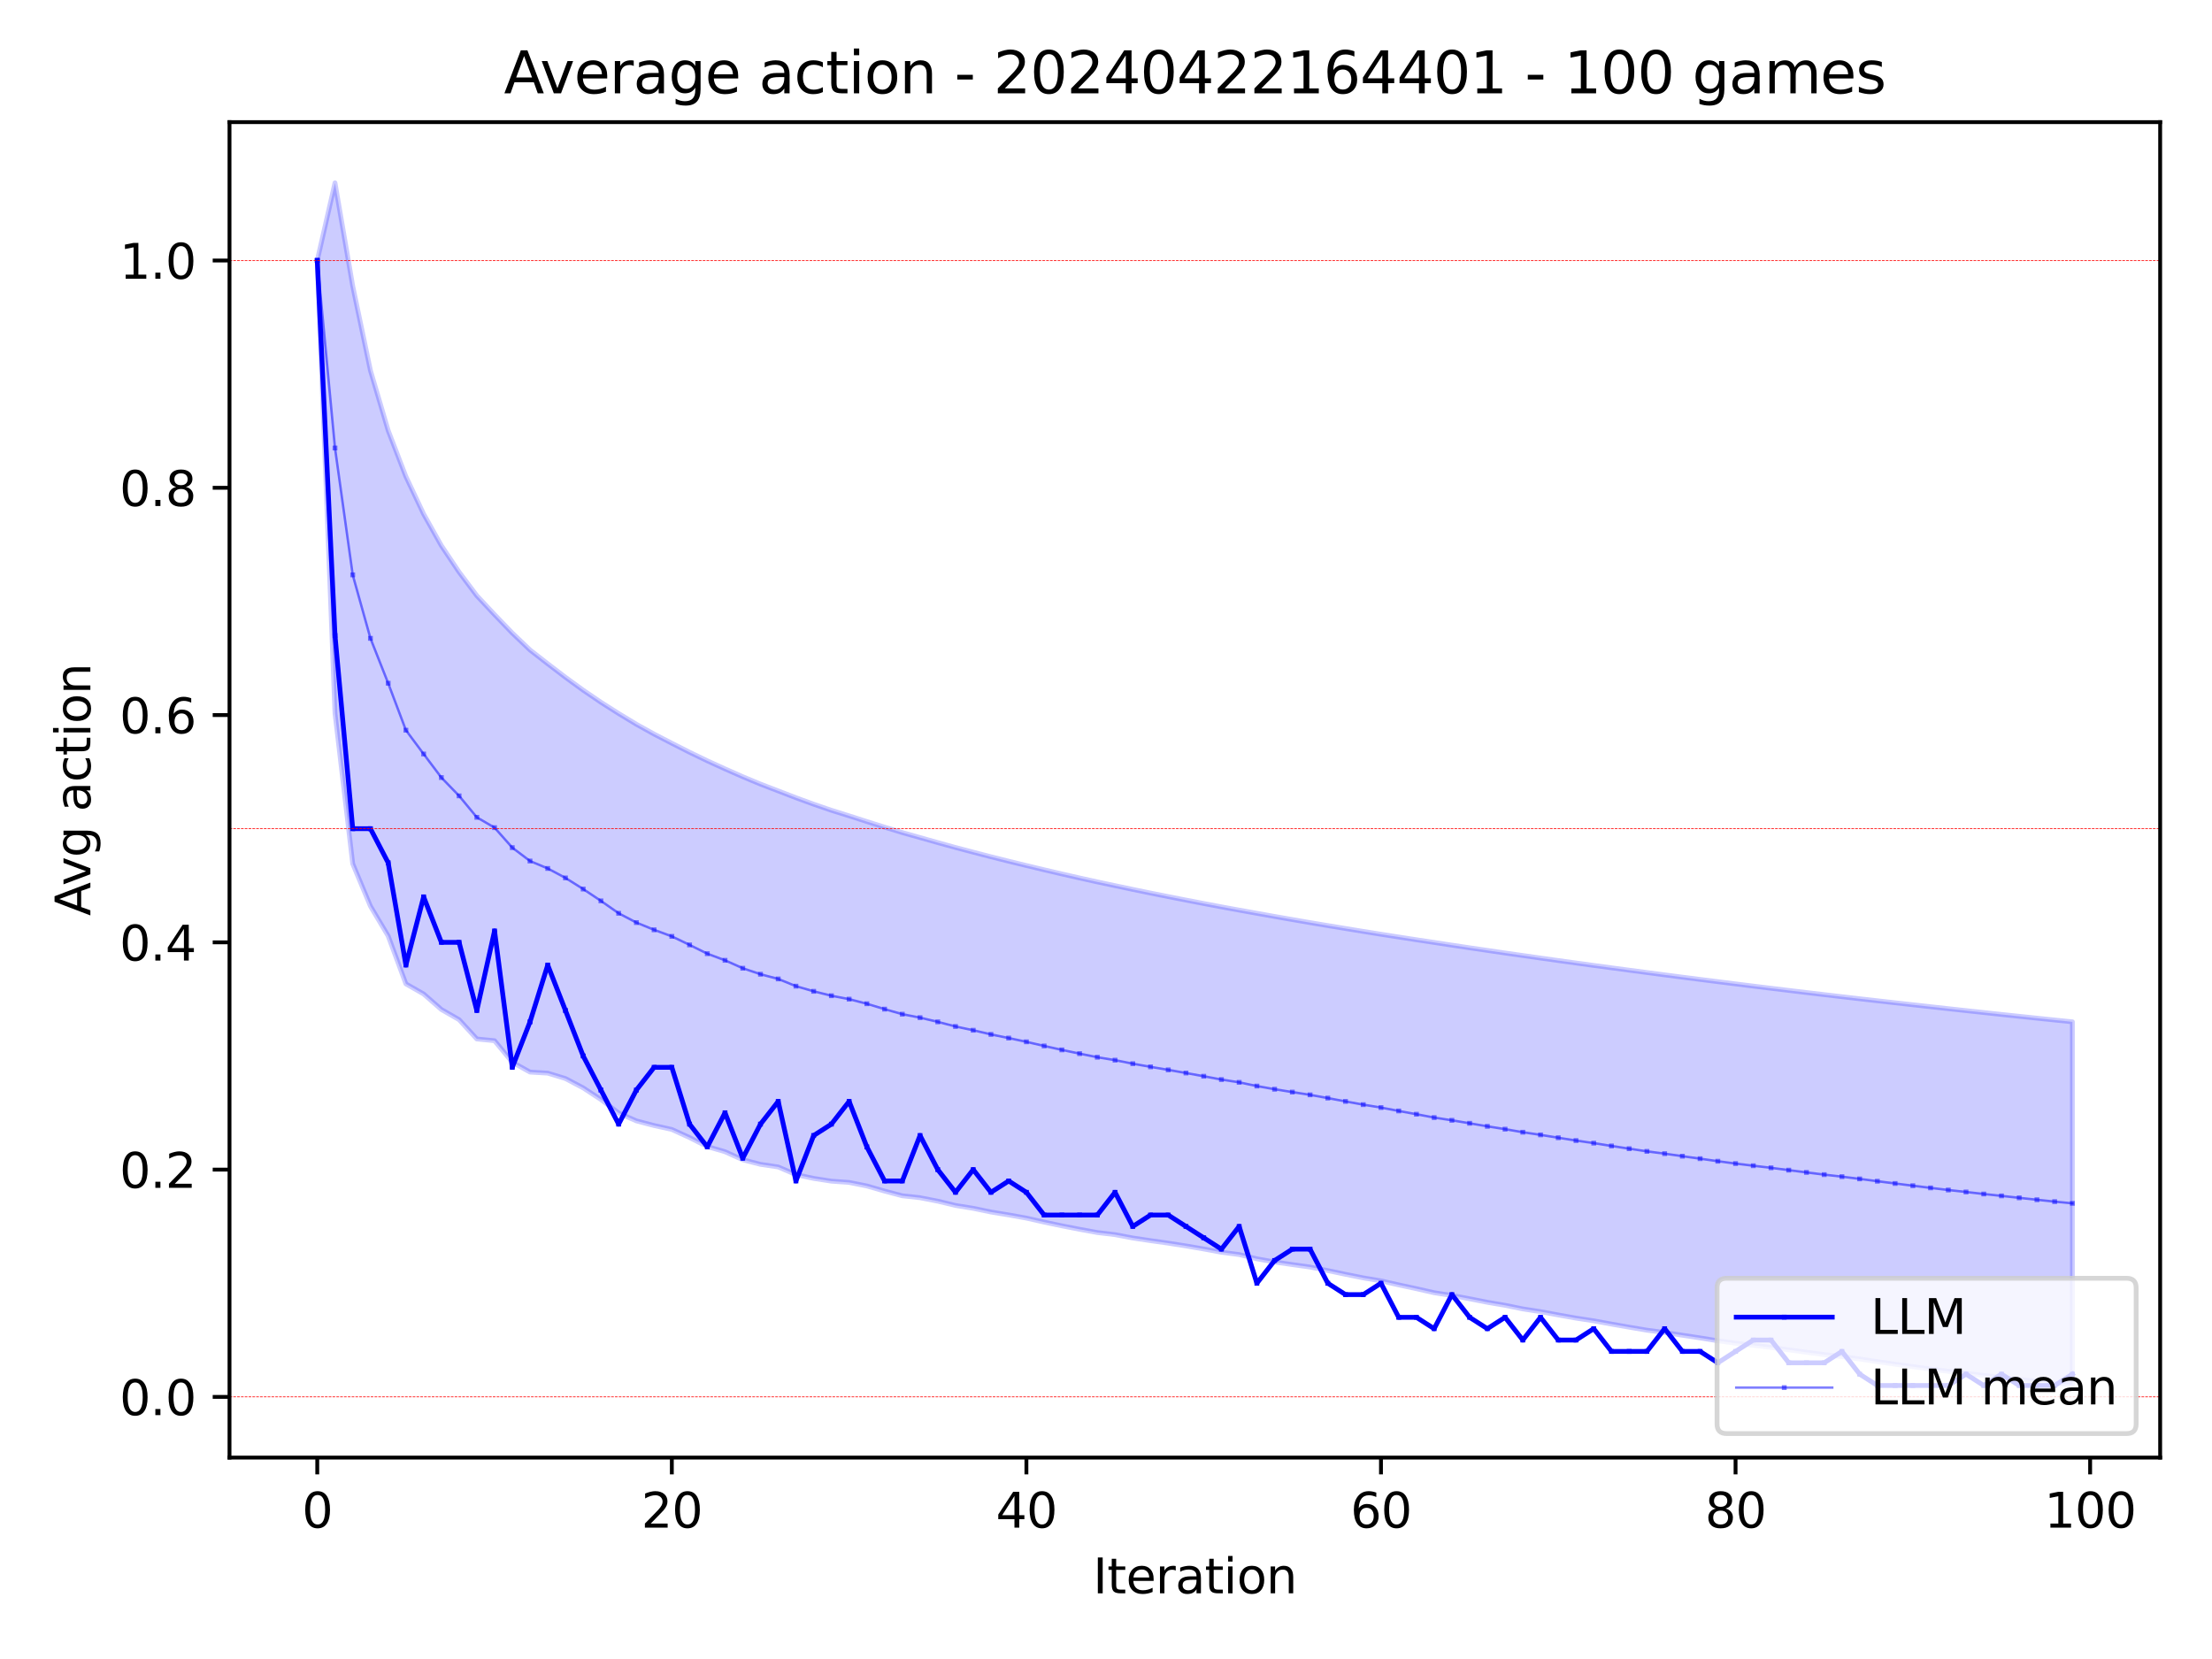 <?xml version="1.0" encoding="utf-8" standalone="no"?>
<!DOCTYPE svg PUBLIC "-//W3C//DTD SVG 1.1//EN"
  "http://www.w3.org/Graphics/SVG/1.1/DTD/svg11.dtd">
<svg xmlns:xlink="http://www.w3.org/1999/xlink" width="460.8pt" height="345.6pt" viewBox="0 0 460.8 345.6" xmlns="http://www.w3.org/2000/svg" version="1.1">
 <defs>
  <style type="text/css">*{stroke-linejoin: round; stroke-linecap: butt}</style>
 </defs>
 <g id="figure_1">
  <g id="patch_1">
   <path d="M 0 345.6 
L 460.8 345.6 
L 460.8 0 
L 0 0 
z
" style="fill: #ffffff"/>
  </g>
  <g id="axes_1">
   <g id="patch_2">
    <path d="M 47.81 303.64 
L 450 303.64 
L 450 25.44 
L 47.81 25.44 
z
" style="fill: #ffffff"/>
   </g>
   <g id="PolyCollection_1">
    <defs>
     <path id="m67077c6217" d="M 66.091 -291.335 
L 66.091 -291.335 
L 69.785 -307.515 
L 73.478 -286.024 
L 77.171 -268.422 
L 80.864 -255.925 
L 84.557 -246.329 
L 88.251 -238.518 
L 91.944 -231.94 
L 95.637 -226.431 
L 99.33 -221.512 
L 103.023 -217.568 
L 106.717 -213.729 
L 110.41 -210.202 
L 114.103 -207.324 
L 117.796 -204.505 
L 121.489 -201.82 
L 125.183 -199.307 
L 128.876 -196.958 
L 132.569 -194.721 
L 136.262 -192.673 
L 139.955 -190.765 
L 143.649 -188.893 
L 147.342 -187.111 
L 151.035 -185.425 
L 154.728 -183.797 
L 158.421 -182.258 
L 162.115 -180.84 
L 165.808 -179.419 
L 169.501 -178.07 
L 173.194 -176.801 
L 176.888 -175.647 
L 180.581 -174.456 
L 184.274 -173.289 
L 187.967 -172.158 
L 191.66 -171.12 
L 195.354 -170.075 
L 199.047 -169.053 
L 202.74 -168.078 
L 206.433 -167.118 
L 210.126 -166.195 
L 213.82 -165.292 
L 217.513 -164.407 
L 221.206 -163.544 
L 224.899 -162.703 
L 228.592 -161.883 
L 232.286 -161.101 
L 235.979 -160.32 
L 239.672 -159.562 
L 243.365 -158.823 
L 247.058 -158.097 
L 250.752 -157.384 
L 254.445 -156.685 
L 258.138 -156.008 
L 261.831 -155.346 
L 265.524 -154.686 
L 269.218 -154.039 
L 272.911 -153.405 
L 276.604 -152.784 
L 280.297 -152.175 
L 283.99 -151.574 
L 287.684 -150.978 
L 291.377 -150.403 
L 295.07 -149.833 
L 298.763 -149.275 
L 302.456 -148.71 
L 306.15 -148.157 
L 309.843 -147.615 
L 313.536 -147.074 
L 317.229 -146.548 
L 320.922 -146.019 
L 324.616 -145.503 
L 328.309 -144.992 
L 332.002 -144.483 
L 335.695 -143.986 
L 339.389 -143.494 
L 343.082 -143.006 
L 346.775 -142.519 
L 350.468 -142.041 
L 354.161 -141.568 
L 357.855 -141.102 
L 361.548 -140.639 
L 365.241 -140.179 
L 368.934 -139.726 
L 372.627 -139.28 
L 376.321 -138.838 
L 380.014 -138.4 
L 383.707 -137.967 
L 387.4 -137.54 
L 391.093 -137.121 
L 394.787 -136.704 
L 398.48 -136.291 
L 402.173 -135.881 
L 405.866 -135.475 
L 409.559 -135.071 
L 413.253 -134.672 
L 416.946 -134.276 
L 420.639 -133.885 
L 424.332 -133.497 
L 428.025 -133.113 
L 431.719 -132.734 
L 431.719 -57.107 
L 431.719 -57.107 
L 428.025 -57.446 
L 424.332 -57.844 
L 420.639 -58.255 
L 416.946 -58.678 
L 413.253 -59.064 
L 409.559 -59.514 
L 405.866 -59.926 
L 402.173 -60.405 
L 398.48 -60.9 
L 394.787 -61.412 
L 391.093 -61.941 
L 387.4 -62.489 
L 383.707 -62.997 
L 380.014 -63.411 
L 376.321 -63.895 
L 372.627 -64.398 
L 368.934 -64.918 
L 365.241 -65.34 
L 361.548 -65.778 
L 357.855 -66.292 
L 354.161 -66.89 
L 350.468 -67.446 
L 346.775 -68.025 
L 343.082 -68.497 
L 339.389 -69.12 
L 335.695 -69.77 
L 332.002 -70.446 
L 328.309 -71.01 
L 324.616 -71.67 
L 320.922 -72.358 
L 317.229 -72.931 
L 313.536 -73.679 
L 309.843 -74.308 
L 306.15 -75.043 
L 302.456 -75.734 
L 298.763 -76.303 
L 295.07 -77.141 
L 291.377 -77.936 
L 287.684 -78.771 
L 283.99 -79.395 
L 280.297 -80.135 
L 276.604 -80.914 
L 272.911 -81.646 
L 269.218 -82.161 
L 265.524 -82.704 
L 261.831 -83.365 
L 258.138 -84.253 
L 254.445 -84.73 
L 250.752 -85.416 
L 247.058 -86.05 
L 243.365 -86.628 
L 239.672 -87.15 
L 235.979 -87.705 
L 232.286 -88.398 
L 228.592 -88.84 
L 224.899 -89.514 
L 221.206 -90.237 
L 217.513 -91.013 
L 213.82 -91.846 
L 210.126 -92.511 
L 206.433 -93.115 
L 202.74 -93.886 
L 199.047 -94.48 
L 195.354 -95.377 
L 191.66 -96.091 
L 187.967 -96.497 
L 184.274 -97.473 
L 180.581 -98.542 
L 176.888 -99.275 
L 173.194 -99.541 
L 169.501 -100.117 
L 165.808 -100.913 
L 162.115 -102.498 
L 158.421 -103.044 
L 154.728 -104.002 
L 151.035 -105.674 
L 147.342 -106.749 
L 143.649 -108.625 
L 139.955 -110.31 
L 136.262 -111.13 
L 132.569 -112.097 
L 128.876 -113.736 
L 125.183 -116.555 
L 121.489 -118.968 
L 117.796 -120.92 
L 114.103 -122.046 
L 110.41 -122.264 
L 106.717 -124.321 
L 103.023 -128.803 
L 99.33 -129.164 
L 95.637 -133.187 
L 91.944 -135.306 
L 88.251 -138.535 
L 84.557 -140.644 
L 80.864 -150.619 
L 77.171 -156.823 
L 73.478 -165.656 
L 69.785 -197.035 
L 66.091 -291.335 
z
" style="stroke: #0000ff; stroke-opacity: 0.2"/>
    </defs>
    <g clip-path="url(#pe43c110df7)">
     <use xlink:href="#m67077c6217" x="0" y="345.6" style="fill: #0000ff; fill-opacity: 0.2; stroke: #0000ff; stroke-opacity: 0.2"/>
    </g>
   </g>
   <g id="matplotlib.axis_1">
    <g id="xtick_1">
     <g id="line2d_1">
      <defs>
       <path id="mb75c6987e6" d="M 0 0 
L 0 3.5 
" style="stroke: #000000; stroke-width: 0.8"/>
      </defs>
      <g>
       <use xlink:href="#mb75c6987e6" x="66.091" y="303.64" style="stroke: #000000; stroke-width: 0.8"/>
      </g>
     </g>
     <g id="text_1">
      <!-- 0 -->
      <g transform="translate(62.91 318.238) scale(0.1 -0.1)">
       <defs>
        <path id="DejaVuSans-30" d="M 2034 4250 
Q 1547 4250 1301 3770 
Q 1056 3291 1056 2328 
Q 1056 1369 1301 889 
Q 1547 409 2034 409 
Q 2525 409 2770 889 
Q 3016 1369 3016 2328 
Q 3016 3291 2770 3770 
Q 2525 4250 2034 4250 
z
M 2034 4750 
Q 2819 4750 3233 4129 
Q 3647 3509 3647 2328 
Q 3647 1150 3233 529 
Q 2819 -91 2034 -91 
Q 1250 -91 836 529 
Q 422 1150 422 2328 
Q 422 3509 836 4129 
Q 1250 4750 2034 4750 
z
" transform="scale(0.016)"/>
       </defs>
       <use xlink:href="#DejaVuSans-30"/>
      </g>
     </g>
    </g>
    <g id="xtick_2">
     <g id="line2d_2">
      <g>
       <use xlink:href="#mb75c6987e6" x="139.955" y="303.64" style="stroke: #000000; stroke-width: 0.8"/>
      </g>
     </g>
     <g id="text_2">
      <!-- 20 -->
      <g transform="translate(133.593 318.238) scale(0.1 -0.1)">
       <defs>
        <path id="DejaVuSans-32" d="M 1228 531 
L 3431 531 
L 3431 0 
L 469 0 
L 469 531 
Q 828 903 1448 1529 
Q 2069 2156 2228 2338 
Q 2531 2678 2651 2914 
Q 2772 3150 2772 3378 
Q 2772 3750 2511 3984 
Q 2250 4219 1831 4219 
Q 1534 4219 1204 4116 
Q 875 4013 500 3803 
L 500 4441 
Q 881 4594 1212 4672 
Q 1544 4750 1819 4750 
Q 2544 4750 2975 4387 
Q 3406 4025 3406 3419 
Q 3406 3131 3298 2873 
Q 3191 2616 2906 2266 
Q 2828 2175 2409 1742 
Q 1991 1309 1228 531 
z
" transform="scale(0.016)"/>
       </defs>
       <use xlink:href="#DejaVuSans-32"/>
       <use xlink:href="#DejaVuSans-30" x="63.623"/>
      </g>
     </g>
    </g>
    <g id="xtick_3">
     <g id="line2d_3">
      <g>
       <use xlink:href="#mb75c6987e6" x="213.82" y="303.64" style="stroke: #000000; stroke-width: 0.8"/>
      </g>
     </g>
     <g id="text_3">
      <!-- 40 -->
      <g transform="translate(207.457 318.238) scale(0.1 -0.1)">
       <defs>
        <path id="DejaVuSans-34" d="M 2419 4116 
L 825 1625 
L 2419 1625 
L 2419 4116 
z
M 2253 4666 
L 3047 4666 
L 3047 1625 
L 3713 1625 
L 3713 1100 
L 3047 1100 
L 3047 0 
L 2419 0 
L 2419 1100 
L 313 1100 
L 313 1709 
L 2253 4666 
z
" transform="scale(0.016)"/>
       </defs>
       <use xlink:href="#DejaVuSans-34"/>
       <use xlink:href="#DejaVuSans-30" x="63.623"/>
      </g>
     </g>
    </g>
    <g id="xtick_4">
     <g id="line2d_4">
      <g>
       <use xlink:href="#mb75c6987e6" x="287.684" y="303.64" style="stroke: #000000; stroke-width: 0.8"/>
      </g>
     </g>
     <g id="text_4">
      <!-- 60 -->
      <g transform="translate(281.321 318.238) scale(0.1 -0.1)">
       <defs>
        <path id="DejaVuSans-36" d="M 2113 2584 
Q 1688 2584 1439 2293 
Q 1191 2003 1191 1497 
Q 1191 994 1439 701 
Q 1688 409 2113 409 
Q 2538 409 2786 701 
Q 3034 994 3034 1497 
Q 3034 2003 2786 2293 
Q 2538 2584 2113 2584 
z
M 3366 4563 
L 3366 3988 
Q 3128 4100 2886 4159 
Q 2644 4219 2406 4219 
Q 1781 4219 1451 3797 
Q 1122 3375 1075 2522 
Q 1259 2794 1537 2939 
Q 1816 3084 2150 3084 
Q 2853 3084 3261 2657 
Q 3669 2231 3669 1497 
Q 3669 778 3244 343 
Q 2819 -91 2113 -91 
Q 1303 -91 875 529 
Q 447 1150 447 2328 
Q 447 3434 972 4092 
Q 1497 4750 2381 4750 
Q 2619 4750 2861 4703 
Q 3103 4656 3366 4563 
z
" transform="scale(0.016)"/>
       </defs>
       <use xlink:href="#DejaVuSans-36"/>
       <use xlink:href="#DejaVuSans-30" x="63.623"/>
      </g>
     </g>
    </g>
    <g id="xtick_5">
     <g id="line2d_5">
      <g>
       <use xlink:href="#mb75c6987e6" x="361.548" y="303.64" style="stroke: #000000; stroke-width: 0.8"/>
      </g>
     </g>
     <g id="text_5">
      <!-- 80 -->
      <g transform="translate(355.185 318.238) scale(0.1 -0.1)">
       <defs>
        <path id="DejaVuSans-38" d="M 2034 2216 
Q 1584 2216 1326 1975 
Q 1069 1734 1069 1313 
Q 1069 891 1326 650 
Q 1584 409 2034 409 
Q 2484 409 2743 651 
Q 3003 894 3003 1313 
Q 3003 1734 2745 1975 
Q 2488 2216 2034 2216 
z
M 1403 2484 
Q 997 2584 770 2862 
Q 544 3141 544 3541 
Q 544 4100 942 4425 
Q 1341 4750 2034 4750 
Q 2731 4750 3128 4425 
Q 3525 4100 3525 3541 
Q 3525 3141 3298 2862 
Q 3072 2584 2669 2484 
Q 3125 2378 3379 2068 
Q 3634 1759 3634 1313 
Q 3634 634 3220 271 
Q 2806 -91 2034 -91 
Q 1263 -91 848 271 
Q 434 634 434 1313 
Q 434 1759 690 2068 
Q 947 2378 1403 2484 
z
M 1172 3481 
Q 1172 3119 1398 2916 
Q 1625 2713 2034 2713 
Q 2441 2713 2670 2916 
Q 2900 3119 2900 3481 
Q 2900 3844 2670 4047 
Q 2441 4250 2034 4250 
Q 1625 4250 1398 4047 
Q 1172 3844 1172 3481 
z
" transform="scale(0.016)"/>
       </defs>
       <use xlink:href="#DejaVuSans-38"/>
       <use xlink:href="#DejaVuSans-30" x="63.623"/>
      </g>
     </g>
    </g>
    <g id="xtick_6">
     <g id="line2d_6">
      <g>
       <use xlink:href="#mb75c6987e6" x="435.412" y="303.64" style="stroke: #000000; stroke-width: 0.8"/>
      </g>
     </g>
     <g id="text_6">
      <!-- 100 -->
      <g transform="translate(425.868 318.238) scale(0.1 -0.1)">
       <defs>
        <path id="DejaVuSans-31" d="M 794 531 
L 1825 531 
L 1825 4091 
L 703 3866 
L 703 4441 
L 1819 4666 
L 2450 4666 
L 2450 531 
L 3481 531 
L 3481 0 
L 794 0 
L 794 531 
z
" transform="scale(0.016)"/>
       </defs>
       <use xlink:href="#DejaVuSans-31"/>
       <use xlink:href="#DejaVuSans-30" x="63.623"/>
       <use xlink:href="#DejaVuSans-30" x="127.246"/>
      </g>
     </g>
    </g>
    <g id="text_7">
     <!-- Iteration -->
     <g transform="translate(227.696 331.917) scale(0.1 -0.1)">
      <defs>
       <path id="DejaVuSans-49" d="M 628 4666 
L 1259 4666 
L 1259 0 
L 628 0 
L 628 4666 
z
" transform="scale(0.016)"/>
       <path id="DejaVuSans-74" d="M 1172 4494 
L 1172 3500 
L 2356 3500 
L 2356 3053 
L 1172 3053 
L 1172 1153 
Q 1172 725 1289 603 
Q 1406 481 1766 481 
L 2356 481 
L 2356 0 
L 1766 0 
Q 1100 0 847 248 
Q 594 497 594 1153 
L 594 3053 
L 172 3053 
L 172 3500 
L 594 3500 
L 594 4494 
L 1172 4494 
z
" transform="scale(0.016)"/>
       <path id="DejaVuSans-65" d="M 3597 1894 
L 3597 1613 
L 953 1613 
Q 991 1019 1311 708 
Q 1631 397 2203 397 
Q 2534 397 2845 478 
Q 3156 559 3463 722 
L 3463 178 
Q 3153 47 2828 -22 
Q 2503 -91 2169 -91 
Q 1331 -91 842 396 
Q 353 884 353 1716 
Q 353 2575 817 3079 
Q 1281 3584 2069 3584 
Q 2775 3584 3186 3129 
Q 3597 2675 3597 1894 
z
M 3022 2063 
Q 3016 2534 2758 2815 
Q 2500 3097 2075 3097 
Q 1594 3097 1305 2825 
Q 1016 2553 972 2059 
L 3022 2063 
z
" transform="scale(0.016)"/>
       <path id="DejaVuSans-72" d="M 2631 2963 
Q 2534 3019 2420 3045 
Q 2306 3072 2169 3072 
Q 1681 3072 1420 2755 
Q 1159 2438 1159 1844 
L 1159 0 
L 581 0 
L 581 3500 
L 1159 3500 
L 1159 2956 
Q 1341 3275 1631 3429 
Q 1922 3584 2338 3584 
Q 2397 3584 2469 3576 
Q 2541 3569 2628 3553 
L 2631 2963 
z
" transform="scale(0.016)"/>
       <path id="DejaVuSans-61" d="M 2194 1759 
Q 1497 1759 1228 1600 
Q 959 1441 959 1056 
Q 959 750 1161 570 
Q 1363 391 1709 391 
Q 2188 391 2477 730 
Q 2766 1069 2766 1631 
L 2766 1759 
L 2194 1759 
z
M 3341 1997 
L 3341 0 
L 2766 0 
L 2766 531 
Q 2569 213 2275 61 
Q 1981 -91 1556 -91 
Q 1019 -91 701 211 
Q 384 513 384 1019 
Q 384 1609 779 1909 
Q 1175 2209 1959 2209 
L 2766 2209 
L 2766 2266 
Q 2766 2663 2505 2880 
Q 2244 3097 1772 3097 
Q 1472 3097 1187 3025 
Q 903 2953 641 2809 
L 641 3341 
Q 956 3463 1253 3523 
Q 1550 3584 1831 3584 
Q 2591 3584 2966 3190 
Q 3341 2797 3341 1997 
z
" transform="scale(0.016)"/>
       <path id="DejaVuSans-69" d="M 603 3500 
L 1178 3500 
L 1178 0 
L 603 0 
L 603 3500 
z
M 603 4863 
L 1178 4863 
L 1178 4134 
L 603 4134 
L 603 4863 
z
" transform="scale(0.016)"/>
       <path id="DejaVuSans-6f" d="M 1959 3097 
Q 1497 3097 1228 2736 
Q 959 2375 959 1747 
Q 959 1119 1226 758 
Q 1494 397 1959 397 
Q 2419 397 2687 759 
Q 2956 1122 2956 1747 
Q 2956 2369 2687 2733 
Q 2419 3097 1959 3097 
z
M 1959 3584 
Q 2709 3584 3137 3096 
Q 3566 2609 3566 1747 
Q 3566 888 3137 398 
Q 2709 -91 1959 -91 
Q 1206 -91 779 398 
Q 353 888 353 1747 
Q 353 2609 779 3096 
Q 1206 3584 1959 3584 
z
" transform="scale(0.016)"/>
       <path id="DejaVuSans-6e" d="M 3513 2113 
L 3513 0 
L 2938 0 
L 2938 2094 
Q 2938 2591 2744 2837 
Q 2550 3084 2163 3084 
Q 1697 3084 1428 2787 
Q 1159 2491 1159 1978 
L 1159 0 
L 581 0 
L 581 3500 
L 1159 3500 
L 1159 2956 
Q 1366 3272 1645 3428 
Q 1925 3584 2291 3584 
Q 2894 3584 3203 3211 
Q 3513 2838 3513 2113 
z
" transform="scale(0.016)"/>
      </defs>
      <use xlink:href="#DejaVuSans-49"/>
      <use xlink:href="#DejaVuSans-74" x="29.492"/>
      <use xlink:href="#DejaVuSans-65" x="68.701"/>
      <use xlink:href="#DejaVuSans-72" x="130.225"/>
      <use xlink:href="#DejaVuSans-61" x="171.338"/>
      <use xlink:href="#DejaVuSans-74" x="232.617"/>
      <use xlink:href="#DejaVuSans-69" x="271.826"/>
      <use xlink:href="#DejaVuSans-6f" x="299.609"/>
      <use xlink:href="#DejaVuSans-6e" x="360.791"/>
     </g>
    </g>
   </g>
   <g id="matplotlib.axis_2">
    <g id="ytick_1">
     <g id="line2d_7">
      <defs>
       <path id="m943217a736" d="M 0 0 
L -3.5 0 
" style="stroke: #000000; stroke-width: 0.8"/>
      </defs>
      <g>
       <use xlink:href="#m943217a736" x="47.81" y="290.995" style="stroke: #000000; stroke-width: 0.8"/>
      </g>
     </g>
     <g id="text_8">
      <!-- 0.0 -->
      <g transform="translate(24.907 294.794) scale(0.1 -0.1)">
       <defs>
        <path id="DejaVuSans-2e" d="M 684 794 
L 1344 794 
L 1344 0 
L 684 0 
L 684 794 
z
" transform="scale(0.016)"/>
       </defs>
       <use xlink:href="#DejaVuSans-30"/>
       <use xlink:href="#DejaVuSans-2e" x="63.623"/>
       <use xlink:href="#DejaVuSans-30" x="95.41"/>
      </g>
     </g>
    </g>
    <g id="ytick_2">
     <g id="line2d_8">
      <g>
       <use xlink:href="#m943217a736" x="47.81" y="243.649" style="stroke: #000000; stroke-width: 0.8"/>
      </g>
     </g>
     <g id="text_9">
      <!-- 0.2 -->
      <g transform="translate(24.907 247.448) scale(0.1 -0.1)">
       <use xlink:href="#DejaVuSans-30"/>
       <use xlink:href="#DejaVuSans-2e" x="63.623"/>
       <use xlink:href="#DejaVuSans-32" x="95.41"/>
      </g>
     </g>
    </g>
    <g id="ytick_3">
     <g id="line2d_9">
      <g>
       <use xlink:href="#m943217a736" x="47.81" y="196.303" style="stroke: #000000; stroke-width: 0.8"/>
      </g>
     </g>
     <g id="text_10">
      <!-- 0.4 -->
      <g transform="translate(24.907 200.102) scale(0.1 -0.1)">
       <use xlink:href="#DejaVuSans-30"/>
       <use xlink:href="#DejaVuSans-2e" x="63.623"/>
       <use xlink:href="#DejaVuSans-34" x="95.41"/>
      </g>
     </g>
    </g>
    <g id="ytick_4">
     <g id="line2d_10">
      <g>
       <use xlink:href="#m943217a736" x="47.81" y="148.957" style="stroke: #000000; stroke-width: 0.8"/>
      </g>
     </g>
     <g id="text_11">
      <!-- 0.6 -->
      <g transform="translate(24.907 152.756) scale(0.1 -0.1)">
       <use xlink:href="#DejaVuSans-30"/>
       <use xlink:href="#DejaVuSans-2e" x="63.623"/>
       <use xlink:href="#DejaVuSans-36" x="95.41"/>
      </g>
     </g>
    </g>
    <g id="ytick_5">
     <g id="line2d_11">
      <g>
       <use xlink:href="#m943217a736" x="47.81" y="101.611" style="stroke: #000000; stroke-width: 0.8"/>
      </g>
     </g>
     <g id="text_12">
      <!-- 0.8 -->
      <g transform="translate(24.907 105.41) scale(0.1 -0.1)">
       <use xlink:href="#DejaVuSans-30"/>
       <use xlink:href="#DejaVuSans-2e" x="63.623"/>
       <use xlink:href="#DejaVuSans-38" x="95.41"/>
      </g>
     </g>
    </g>
    <g id="ytick_6">
     <g id="line2d_12">
      <g>
       <use xlink:href="#m943217a736" x="47.81" y="54.265" style="stroke: #000000; stroke-width: 0.8"/>
      </g>
     </g>
     <g id="text_13">
      <!-- 1.0 -->
      <g transform="translate(24.907 58.064) scale(0.1 -0.1)">
       <use xlink:href="#DejaVuSans-31"/>
       <use xlink:href="#DejaVuSans-2e" x="63.623"/>
       <use xlink:href="#DejaVuSans-30" x="95.41"/>
      </g>
     </g>
    </g>
    <g id="text_14">
     <!-- Avg action -->
     <g transform="translate(18.827 190.78) rotate(-90) scale(0.1 -0.1)">
      <defs>
       <path id="DejaVuSans-41" d="M 2188 4044 
L 1331 1722 
L 3047 1722 
L 2188 4044 
z
M 1831 4666 
L 2547 4666 
L 4325 0 
L 3669 0 
L 3244 1197 
L 1141 1197 
L 716 0 
L 50 0 
L 1831 4666 
z
" transform="scale(0.016)"/>
       <path id="DejaVuSans-76" d="M 191 3500 
L 800 3500 
L 1894 563 
L 2988 3500 
L 3597 3500 
L 2284 0 
L 1503 0 
L 191 3500 
z
" transform="scale(0.016)"/>
       <path id="DejaVuSans-67" d="M 2906 1791 
Q 2906 2416 2648 2759 
Q 2391 3103 1925 3103 
Q 1463 3103 1205 2759 
Q 947 2416 947 1791 
Q 947 1169 1205 825 
Q 1463 481 1925 481 
Q 2391 481 2648 825 
Q 2906 1169 2906 1791 
z
M 3481 434 
Q 3481 -459 3084 -895 
Q 2688 -1331 1869 -1331 
Q 1566 -1331 1297 -1286 
Q 1028 -1241 775 -1147 
L 775 -588 
Q 1028 -725 1275 -790 
Q 1522 -856 1778 -856 
Q 2344 -856 2625 -561 
Q 2906 -266 2906 331 
L 2906 616 
Q 2728 306 2450 153 
Q 2172 0 1784 0 
Q 1141 0 747 490 
Q 353 981 353 1791 
Q 353 2603 747 3093 
Q 1141 3584 1784 3584 
Q 2172 3584 2450 3431 
Q 2728 3278 2906 2969 
L 2906 3500 
L 3481 3500 
L 3481 434 
z
" transform="scale(0.016)"/>
       <path id="DejaVuSans-20" transform="scale(0.016)"/>
       <path id="DejaVuSans-63" d="M 3122 3366 
L 3122 2828 
Q 2878 2963 2633 3030 
Q 2388 3097 2138 3097 
Q 1578 3097 1268 2742 
Q 959 2388 959 1747 
Q 959 1106 1268 751 
Q 1578 397 2138 397 
Q 2388 397 2633 464 
Q 2878 531 3122 666 
L 3122 134 
Q 2881 22 2623 -34 
Q 2366 -91 2075 -91 
Q 1284 -91 818 406 
Q 353 903 353 1747 
Q 353 2603 823 3093 
Q 1294 3584 2113 3584 
Q 2378 3584 2631 3529 
Q 2884 3475 3122 3366 
z
" transform="scale(0.016)"/>
      </defs>
      <use xlink:href="#DejaVuSans-41"/>
      <use xlink:href="#DejaVuSans-76" x="62.533"/>
      <use xlink:href="#DejaVuSans-67" x="121.713"/>
      <use xlink:href="#DejaVuSans-20" x="185.189"/>
      <use xlink:href="#DejaVuSans-61" x="216.977"/>
      <use xlink:href="#DejaVuSans-63" x="278.256"/>
      <use xlink:href="#DejaVuSans-74" x="333.236"/>
      <use xlink:href="#DejaVuSans-69" x="372.445"/>
      <use xlink:href="#DejaVuSans-6f" x="400.229"/>
      <use xlink:href="#DejaVuSans-6e" x="461.41"/>
     </g>
    </g>
   </g>
   <g id="line2d_13">
    <path d="M 66.091 54.265 
L 69.785 132.386 
L 73.478 172.63 
L 77.171 172.63 
L 80.864 179.732 
L 84.557 201.037 
L 88.251 186.833 
L 91.944 196.303 
L 95.637 196.303 
L 99.33 210.506 
L 103.023 193.935 
L 106.717 222.343 
L 110.41 212.874 
L 114.103 201.037 
L 117.796 210.506 
L 121.489 219.976 
L 125.183 227.078 
L 128.876 234.179 
L 132.569 227.078 
L 136.262 222.343 
L 139.955 222.343 
L 143.649 234.179 
L 147.342 238.914 
L 151.035 231.812 
L 154.728 241.281 
L 158.421 234.179 
L 162.115 229.445 
L 165.808 246.016 
L 169.501 236.547 
L 173.194 234.179 
L 176.888 229.445 
L 180.581 238.914 
L 184.274 246.016 
L 187.967 246.016 
L 191.66 236.547 
L 195.354 243.649 
L 199.047 248.383 
L 202.74 243.649 
L 206.433 248.383 
L 210.126 246.016 
L 213.82 248.383 
L 217.513 253.118 
L 221.206 253.118 
L 224.899 253.118 
L 228.592 253.118 
L 232.286 248.383 
L 235.979 255.485 
L 239.672 253.118 
L 243.365 253.118 
L 247.058 255.485 
L 250.752 257.852 
L 254.445 260.22 
L 258.138 255.485 
L 261.831 267.322 
L 265.524 262.587 
L 269.218 260.22 
L 272.911 260.22 
L 276.604 267.322 
L 280.297 269.689 
L 283.99 269.689 
L 287.684 267.322 
L 291.377 274.423 
L 295.07 274.423 
L 298.763 276.791 
L 302.456 269.689 
L 306.15 274.423 
L 309.843 276.791 
L 313.536 274.423 
L 317.229 279.158 
L 320.922 274.423 
L 324.616 279.158 
L 328.309 279.158 
L 332.002 276.791 
L 335.695 281.525 
L 339.389 281.525 
L 343.082 281.525 
L 346.775 276.791 
L 350.468 281.525 
L 354.161 281.525 
L 357.855 283.893 
L 361.548 281.525 
L 365.241 279.158 
L 368.934 279.158 
L 372.627 283.893 
L 376.321 283.893 
L 380.014 283.893 
L 383.707 281.525 
L 387.4 286.26 
L 391.093 288.627 
L 394.787 288.627 
L 398.48 288.627 
L 402.173 288.627 
L 405.866 288.627 
L 409.559 286.26 
L 413.253 288.627 
L 416.946 286.26 
L 420.639 288.627 
L 424.332 288.627 
L 428.025 288.627 
L 431.719 286.26 
" clip-path="url(#pe43c110df7)" style="fill: none; stroke: #0000ff; stroke-linecap: square"/>
    <defs>
     <path id="m21747008fc" d="M -0.5 0.5 
L 0.5 0.5 
L 0.5 -0.5 
L -0.5 -0.5 
z
"/>
    </defs>
    <g clip-path="url(#pe43c110df7)">
     <use xlink:href="#m21747008fc" x="66.091" y="54.265" style="fill: #0000ff"/>
     <use xlink:href="#m21747008fc" x="69.785" y="132.386" style="fill: #0000ff"/>
     <use xlink:href="#m21747008fc" x="73.478" y="172.63" style="fill: #0000ff"/>
     <use xlink:href="#m21747008fc" x="77.171" y="172.63" style="fill: #0000ff"/>
     <use xlink:href="#m21747008fc" x="80.864" y="179.732" style="fill: #0000ff"/>
     <use xlink:href="#m21747008fc" x="84.557" y="201.037" style="fill: #0000ff"/>
     <use xlink:href="#m21747008fc" x="88.251" y="186.833" style="fill: #0000ff"/>
     <use xlink:href="#m21747008fc" x="91.944" y="196.303" style="fill: #0000ff"/>
     <use xlink:href="#m21747008fc" x="95.637" y="196.303" style="fill: #0000ff"/>
     <use xlink:href="#m21747008fc" x="99.33" y="210.506" style="fill: #0000ff"/>
     <use xlink:href="#m21747008fc" x="103.023" y="193.935" style="fill: #0000ff"/>
     <use xlink:href="#m21747008fc" x="106.717" y="222.343" style="fill: #0000ff"/>
     <use xlink:href="#m21747008fc" x="110.41" y="212.874" style="fill: #0000ff"/>
     <use xlink:href="#m21747008fc" x="114.103" y="201.037" style="fill: #0000ff"/>
     <use xlink:href="#m21747008fc" x="117.796" y="210.506" style="fill: #0000ff"/>
     <use xlink:href="#m21747008fc" x="121.489" y="219.976" style="fill: #0000ff"/>
     <use xlink:href="#m21747008fc" x="125.183" y="227.078" style="fill: #0000ff"/>
     <use xlink:href="#m21747008fc" x="128.876" y="234.179" style="fill: #0000ff"/>
     <use xlink:href="#m21747008fc" x="132.569" y="227.078" style="fill: #0000ff"/>
     <use xlink:href="#m21747008fc" x="136.262" y="222.343" style="fill: #0000ff"/>
     <use xlink:href="#m21747008fc" x="139.955" y="222.343" style="fill: #0000ff"/>
     <use xlink:href="#m21747008fc" x="143.649" y="234.179" style="fill: #0000ff"/>
     <use xlink:href="#m21747008fc" x="147.342" y="238.914" style="fill: #0000ff"/>
     <use xlink:href="#m21747008fc" x="151.035" y="231.812" style="fill: #0000ff"/>
     <use xlink:href="#m21747008fc" x="154.728" y="241.281" style="fill: #0000ff"/>
     <use xlink:href="#m21747008fc" x="158.421" y="234.179" style="fill: #0000ff"/>
     <use xlink:href="#m21747008fc" x="162.115" y="229.445" style="fill: #0000ff"/>
     <use xlink:href="#m21747008fc" x="165.808" y="246.016" style="fill: #0000ff"/>
     <use xlink:href="#m21747008fc" x="169.501" y="236.547" style="fill: #0000ff"/>
     <use xlink:href="#m21747008fc" x="173.194" y="234.179" style="fill: #0000ff"/>
     <use xlink:href="#m21747008fc" x="176.888" y="229.445" style="fill: #0000ff"/>
     <use xlink:href="#m21747008fc" x="180.581" y="238.914" style="fill: #0000ff"/>
     <use xlink:href="#m21747008fc" x="184.274" y="246.016" style="fill: #0000ff"/>
     <use xlink:href="#m21747008fc" x="187.967" y="246.016" style="fill: #0000ff"/>
     <use xlink:href="#m21747008fc" x="191.66" y="236.547" style="fill: #0000ff"/>
     <use xlink:href="#m21747008fc" x="195.354" y="243.649" style="fill: #0000ff"/>
     <use xlink:href="#m21747008fc" x="199.047" y="248.383" style="fill: #0000ff"/>
     <use xlink:href="#m21747008fc" x="202.74" y="243.649" style="fill: #0000ff"/>
     <use xlink:href="#m21747008fc" x="206.433" y="248.383" style="fill: #0000ff"/>
     <use xlink:href="#m21747008fc" x="210.126" y="246.016" style="fill: #0000ff"/>
     <use xlink:href="#m21747008fc" x="213.82" y="248.383" style="fill: #0000ff"/>
     <use xlink:href="#m21747008fc" x="217.513" y="253.118" style="fill: #0000ff"/>
     <use xlink:href="#m21747008fc" x="221.206" y="253.118" style="fill: #0000ff"/>
     <use xlink:href="#m21747008fc" x="224.899" y="253.118" style="fill: #0000ff"/>
     <use xlink:href="#m21747008fc" x="228.592" y="253.118" style="fill: #0000ff"/>
     <use xlink:href="#m21747008fc" x="232.286" y="248.383" style="fill: #0000ff"/>
     <use xlink:href="#m21747008fc" x="235.979" y="255.485" style="fill: #0000ff"/>
     <use xlink:href="#m21747008fc" x="239.672" y="253.118" style="fill: #0000ff"/>
     <use xlink:href="#m21747008fc" x="243.365" y="253.118" style="fill: #0000ff"/>
     <use xlink:href="#m21747008fc" x="247.058" y="255.485" style="fill: #0000ff"/>
     <use xlink:href="#m21747008fc" x="250.752" y="257.852" style="fill: #0000ff"/>
     <use xlink:href="#m21747008fc" x="254.445" y="260.22" style="fill: #0000ff"/>
     <use xlink:href="#m21747008fc" x="258.138" y="255.485" style="fill: #0000ff"/>
     <use xlink:href="#m21747008fc" x="261.831" y="267.322" style="fill: #0000ff"/>
     <use xlink:href="#m21747008fc" x="265.524" y="262.587" style="fill: #0000ff"/>
     <use xlink:href="#m21747008fc" x="269.218" y="260.22" style="fill: #0000ff"/>
     <use xlink:href="#m21747008fc" x="272.911" y="260.22" style="fill: #0000ff"/>
     <use xlink:href="#m21747008fc" x="276.604" y="267.322" style="fill: #0000ff"/>
     <use xlink:href="#m21747008fc" x="280.297" y="269.689" style="fill: #0000ff"/>
     <use xlink:href="#m21747008fc" x="283.99" y="269.689" style="fill: #0000ff"/>
     <use xlink:href="#m21747008fc" x="287.684" y="267.322" style="fill: #0000ff"/>
     <use xlink:href="#m21747008fc" x="291.377" y="274.423" style="fill: #0000ff"/>
     <use xlink:href="#m21747008fc" x="295.07" y="274.423" style="fill: #0000ff"/>
     <use xlink:href="#m21747008fc" x="298.763" y="276.791" style="fill: #0000ff"/>
     <use xlink:href="#m21747008fc" x="302.456" y="269.689" style="fill: #0000ff"/>
     <use xlink:href="#m21747008fc" x="306.15" y="274.423" style="fill: #0000ff"/>
     <use xlink:href="#m21747008fc" x="309.843" y="276.791" style="fill: #0000ff"/>
     <use xlink:href="#m21747008fc" x="313.536" y="274.423" style="fill: #0000ff"/>
     <use xlink:href="#m21747008fc" x="317.229" y="279.158" style="fill: #0000ff"/>
     <use xlink:href="#m21747008fc" x="320.922" y="274.423" style="fill: #0000ff"/>
     <use xlink:href="#m21747008fc" x="324.616" y="279.158" style="fill: #0000ff"/>
     <use xlink:href="#m21747008fc" x="328.309" y="279.158" style="fill: #0000ff"/>
     <use xlink:href="#m21747008fc" x="332.002" y="276.791" style="fill: #0000ff"/>
     <use xlink:href="#m21747008fc" x="335.695" y="281.525" style="fill: #0000ff"/>
     <use xlink:href="#m21747008fc" x="339.389" y="281.525" style="fill: #0000ff"/>
     <use xlink:href="#m21747008fc" x="343.082" y="281.525" style="fill: #0000ff"/>
     <use xlink:href="#m21747008fc" x="346.775" y="276.791" style="fill: #0000ff"/>
     <use xlink:href="#m21747008fc" x="350.468" y="281.525" style="fill: #0000ff"/>
     <use xlink:href="#m21747008fc" x="354.161" y="281.525" style="fill: #0000ff"/>
     <use xlink:href="#m21747008fc" x="357.855" y="283.893" style="fill: #0000ff"/>
     <use xlink:href="#m21747008fc" x="361.548" y="281.525" style="fill: #0000ff"/>
     <use xlink:href="#m21747008fc" x="365.241" y="279.158" style="fill: #0000ff"/>
     <use xlink:href="#m21747008fc" x="368.934" y="279.158" style="fill: #0000ff"/>
     <use xlink:href="#m21747008fc" x="372.627" y="283.893" style="fill: #0000ff"/>
     <use xlink:href="#m21747008fc" x="376.321" y="283.893" style="fill: #0000ff"/>
     <use xlink:href="#m21747008fc" x="380.014" y="283.893" style="fill: #0000ff"/>
     <use xlink:href="#m21747008fc" x="383.707" y="281.525" style="fill: #0000ff"/>
     <use xlink:href="#m21747008fc" x="387.4" y="286.26" style="fill: #0000ff"/>
     <use xlink:href="#m21747008fc" x="391.093" y="288.627" style="fill: #0000ff"/>
     <use xlink:href="#m21747008fc" x="394.787" y="288.627" style="fill: #0000ff"/>
     <use xlink:href="#m21747008fc" x="398.48" y="288.627" style="fill: #0000ff"/>
     <use xlink:href="#m21747008fc" x="402.173" y="288.627" style="fill: #0000ff"/>
     <use xlink:href="#m21747008fc" x="405.866" y="288.627" style="fill: #0000ff"/>
     <use xlink:href="#m21747008fc" x="409.559" y="286.26" style="fill: #0000ff"/>
     <use xlink:href="#m21747008fc" x="413.253" y="288.627" style="fill: #0000ff"/>
     <use xlink:href="#m21747008fc" x="416.946" y="286.26" style="fill: #0000ff"/>
     <use xlink:href="#m21747008fc" x="420.639" y="288.627" style="fill: #0000ff"/>
     <use xlink:href="#m21747008fc" x="424.332" y="288.627" style="fill: #0000ff"/>
     <use xlink:href="#m21747008fc" x="428.025" y="288.627" style="fill: #0000ff"/>
     <use xlink:href="#m21747008fc" x="431.719" y="286.26" style="fill: #0000ff"/>
    </g>
   </g>
   <g id="line2d_14">
    <path d="M 66.091 54.265 
L 69.785 93.325 
L 73.478 119.76 
L 77.171 132.977 
L 80.864 142.328 
L 84.557 152.113 
L 88.251 157.073 
L 91.944 161.977 
L 95.637 165.791 
L 99.33 170.262 
L 103.023 172.414 
L 106.717 176.575 
L 110.41 179.367 
L 114.103 180.915 
L 117.796 182.888 
L 121.489 185.206 
L 125.183 187.669 
L 128.876 190.253 
L 132.569 192.191 
L 136.262 193.699 
L 139.955 195.063 
L 143.649 196.841 
L 147.342 198.67 
L 151.035 200.051 
L 154.728 201.7 
L 158.421 202.949 
L 162.115 203.931 
L 165.808 205.434 
L 169.501 206.507 
L 173.194 207.429 
L 176.888 208.139 
L 180.581 209.101 
L 184.274 210.219 
L 187.967 211.272 
L 191.66 211.994 
L 195.354 212.874 
L 199.047 213.833 
L 202.74 214.618 
L 206.433 215.484 
L 210.126 216.247 
L 213.82 217.031 
L 217.513 217.89 
L 221.206 218.709 
L 224.899 219.491 
L 228.592 220.239 
L 232.286 220.85 
L 235.979 221.587 
L 239.672 222.244 
L 243.365 222.874 
L 247.058 223.527 
L 250.752 224.2 
L 254.445 224.892 
L 258.138 225.47 
L 261.831 226.245 
L 265.524 226.905 
L 269.218 227.5 
L 272.911 228.074 
L 276.604 228.751 
L 280.297 229.445 
L 283.99 230.116 
L 287.684 230.725 
L 291.377 231.43 
L 295.07 232.113 
L 298.763 232.811 
L 302.456 233.378 
L 306.15 234 
L 309.843 234.639 
L 313.536 235.224 
L 317.229 235.861 
L 320.922 236.411 
L 324.616 237.013 
L 328.309 237.599 
L 332.002 238.136 
L 335.695 238.722 
L 339.389 239.293 
L 343.082 239.848 
L 346.775 240.328 
L 350.468 240.856 
L 354.161 241.371 
L 357.855 241.903 
L 361.548 242.392 
L 365.241 242.84 
L 368.934 243.278 
L 372.627 243.761 
L 376.321 244.233 
L 380.014 244.695 
L 383.707 245.118 
L 387.4 245.585 
L 391.093 246.069 
L 394.787 246.542 
L 398.48 247.004 
L 402.173 247.457 
L 405.866 247.9 
L 409.559 248.308 
L 413.253 248.732 
L 416.946 249.123 
L 420.639 249.53 
L 424.332 249.929 
L 428.025 250.32 
L 431.719 250.679 
" clip-path="url(#pe43c110df7)" style="fill: none; stroke: #0000ff; stroke-opacity: 0.5; stroke-width: 0.5; stroke-linecap: square"/>
    <defs>
     <path id="m1009745a3e" d="M -0.5 0.5 
L 0.5 0.5 
L 0.5 -0.5 
L -0.5 -0.5 
z
"/>
    </defs>
    <g clip-path="url(#pe43c110df7)">
     <use xlink:href="#m1009745a3e" x="66.091" y="54.265" style="fill: #0000ff; fill-opacity: 0.5"/>
     <use xlink:href="#m1009745a3e" x="69.785" y="93.325" style="fill: #0000ff; fill-opacity: 0.5"/>
     <use xlink:href="#m1009745a3e" x="73.478" y="119.76" style="fill: #0000ff; fill-opacity: 0.5"/>
     <use xlink:href="#m1009745a3e" x="77.171" y="132.977" style="fill: #0000ff; fill-opacity: 0.5"/>
     <use xlink:href="#m1009745a3e" x="80.864" y="142.328" style="fill: #0000ff; fill-opacity: 0.5"/>
     <use xlink:href="#m1009745a3e" x="84.557" y="152.113" style="fill: #0000ff; fill-opacity: 0.5"/>
     <use xlink:href="#m1009745a3e" x="88.251" y="157.073" style="fill: #0000ff; fill-opacity: 0.5"/>
     <use xlink:href="#m1009745a3e" x="91.944" y="161.977" style="fill: #0000ff; fill-opacity: 0.5"/>
     <use xlink:href="#m1009745a3e" x="95.637" y="165.791" style="fill: #0000ff; fill-opacity: 0.5"/>
     <use xlink:href="#m1009745a3e" x="99.33" y="170.262" style="fill: #0000ff; fill-opacity: 0.5"/>
     <use xlink:href="#m1009745a3e" x="103.023" y="172.414" style="fill: #0000ff; fill-opacity: 0.5"/>
     <use xlink:href="#m1009745a3e" x="106.717" y="176.575" style="fill: #0000ff; fill-opacity: 0.5"/>
     <use xlink:href="#m1009745a3e" x="110.41" y="179.367" style="fill: #0000ff; fill-opacity: 0.5"/>
     <use xlink:href="#m1009745a3e" x="114.103" y="180.915" style="fill: #0000ff; fill-opacity: 0.5"/>
     <use xlink:href="#m1009745a3e" x="117.796" y="182.888" style="fill: #0000ff; fill-opacity: 0.5"/>
     <use xlink:href="#m1009745a3e" x="121.489" y="185.206" style="fill: #0000ff; fill-opacity: 0.5"/>
     <use xlink:href="#m1009745a3e" x="125.183" y="187.669" style="fill: #0000ff; fill-opacity: 0.5"/>
     <use xlink:href="#m1009745a3e" x="128.876" y="190.253" style="fill: #0000ff; fill-opacity: 0.5"/>
     <use xlink:href="#m1009745a3e" x="132.569" y="192.191" style="fill: #0000ff; fill-opacity: 0.5"/>
     <use xlink:href="#m1009745a3e" x="136.262" y="193.699" style="fill: #0000ff; fill-opacity: 0.5"/>
     <use xlink:href="#m1009745a3e" x="139.955" y="195.063" style="fill: #0000ff; fill-opacity: 0.5"/>
     <use xlink:href="#m1009745a3e" x="143.649" y="196.841" style="fill: #0000ff; fill-opacity: 0.5"/>
     <use xlink:href="#m1009745a3e" x="147.342" y="198.67" style="fill: #0000ff; fill-opacity: 0.5"/>
     <use xlink:href="#m1009745a3e" x="151.035" y="200.051" style="fill: #0000ff; fill-opacity: 0.5"/>
     <use xlink:href="#m1009745a3e" x="154.728" y="201.7" style="fill: #0000ff; fill-opacity: 0.5"/>
     <use xlink:href="#m1009745a3e" x="158.421" y="202.949" style="fill: #0000ff; fill-opacity: 0.5"/>
     <use xlink:href="#m1009745a3e" x="162.115" y="203.931" style="fill: #0000ff; fill-opacity: 0.5"/>
     <use xlink:href="#m1009745a3e" x="165.808" y="205.434" style="fill: #0000ff; fill-opacity: 0.5"/>
     <use xlink:href="#m1009745a3e" x="169.501" y="206.507" style="fill: #0000ff; fill-opacity: 0.5"/>
     <use xlink:href="#m1009745a3e" x="173.194" y="207.429" style="fill: #0000ff; fill-opacity: 0.5"/>
     <use xlink:href="#m1009745a3e" x="176.888" y="208.139" style="fill: #0000ff; fill-opacity: 0.5"/>
     <use xlink:href="#m1009745a3e" x="180.581" y="209.101" style="fill: #0000ff; fill-opacity: 0.5"/>
     <use xlink:href="#m1009745a3e" x="184.274" y="210.219" style="fill: #0000ff; fill-opacity: 0.5"/>
     <use xlink:href="#m1009745a3e" x="187.967" y="211.272" style="fill: #0000ff; fill-opacity: 0.5"/>
     <use xlink:href="#m1009745a3e" x="191.66" y="211.994" style="fill: #0000ff; fill-opacity: 0.5"/>
     <use xlink:href="#m1009745a3e" x="195.354" y="212.874" style="fill: #0000ff; fill-opacity: 0.5"/>
     <use xlink:href="#m1009745a3e" x="199.047" y="213.833" style="fill: #0000ff; fill-opacity: 0.5"/>
     <use xlink:href="#m1009745a3e" x="202.74" y="214.618" style="fill: #0000ff; fill-opacity: 0.5"/>
     <use xlink:href="#m1009745a3e" x="206.433" y="215.484" style="fill: #0000ff; fill-opacity: 0.5"/>
     <use xlink:href="#m1009745a3e" x="210.126" y="216.247" style="fill: #0000ff; fill-opacity: 0.5"/>
     <use xlink:href="#m1009745a3e" x="213.82" y="217.031" style="fill: #0000ff; fill-opacity: 0.5"/>
     <use xlink:href="#m1009745a3e" x="217.513" y="217.89" style="fill: #0000ff; fill-opacity: 0.5"/>
     <use xlink:href="#m1009745a3e" x="221.206" y="218.709" style="fill: #0000ff; fill-opacity: 0.5"/>
     <use xlink:href="#m1009745a3e" x="224.899" y="219.491" style="fill: #0000ff; fill-opacity: 0.5"/>
     <use xlink:href="#m1009745a3e" x="228.592" y="220.239" style="fill: #0000ff; fill-opacity: 0.5"/>
     <use xlink:href="#m1009745a3e" x="232.286" y="220.85" style="fill: #0000ff; fill-opacity: 0.5"/>
     <use xlink:href="#m1009745a3e" x="235.979" y="221.587" style="fill: #0000ff; fill-opacity: 0.5"/>
     <use xlink:href="#m1009745a3e" x="239.672" y="222.244" style="fill: #0000ff; fill-opacity: 0.5"/>
     <use xlink:href="#m1009745a3e" x="243.365" y="222.874" style="fill: #0000ff; fill-opacity: 0.5"/>
     <use xlink:href="#m1009745a3e" x="247.058" y="223.527" style="fill: #0000ff; fill-opacity: 0.5"/>
     <use xlink:href="#m1009745a3e" x="250.752" y="224.2" style="fill: #0000ff; fill-opacity: 0.5"/>
     <use xlink:href="#m1009745a3e" x="254.445" y="224.892" style="fill: #0000ff; fill-opacity: 0.5"/>
     <use xlink:href="#m1009745a3e" x="258.138" y="225.47" style="fill: #0000ff; fill-opacity: 0.5"/>
     <use xlink:href="#m1009745a3e" x="261.831" y="226.245" style="fill: #0000ff; fill-opacity: 0.5"/>
     <use xlink:href="#m1009745a3e" x="265.524" y="226.905" style="fill: #0000ff; fill-opacity: 0.5"/>
     <use xlink:href="#m1009745a3e" x="269.218" y="227.5" style="fill: #0000ff; fill-opacity: 0.5"/>
     <use xlink:href="#m1009745a3e" x="272.911" y="228.074" style="fill: #0000ff; fill-opacity: 0.5"/>
     <use xlink:href="#m1009745a3e" x="276.604" y="228.751" style="fill: #0000ff; fill-opacity: 0.5"/>
     <use xlink:href="#m1009745a3e" x="280.297" y="229.445" style="fill: #0000ff; fill-opacity: 0.5"/>
     <use xlink:href="#m1009745a3e" x="283.99" y="230.116" style="fill: #0000ff; fill-opacity: 0.5"/>
     <use xlink:href="#m1009745a3e" x="287.684" y="230.725" style="fill: #0000ff; fill-opacity: 0.5"/>
     <use xlink:href="#m1009745a3e" x="291.377" y="231.43" style="fill: #0000ff; fill-opacity: 0.5"/>
     <use xlink:href="#m1009745a3e" x="295.07" y="232.113" style="fill: #0000ff; fill-opacity: 0.5"/>
     <use xlink:href="#m1009745a3e" x="298.763" y="232.811" style="fill: #0000ff; fill-opacity: 0.5"/>
     <use xlink:href="#m1009745a3e" x="302.456" y="233.378" style="fill: #0000ff; fill-opacity: 0.5"/>
     <use xlink:href="#m1009745a3e" x="306.15" y="234" style="fill: #0000ff; fill-opacity: 0.5"/>
     <use xlink:href="#m1009745a3e" x="309.843" y="234.639" style="fill: #0000ff; fill-opacity: 0.5"/>
     <use xlink:href="#m1009745a3e" x="313.536" y="235.224" style="fill: #0000ff; fill-opacity: 0.5"/>
     <use xlink:href="#m1009745a3e" x="317.229" y="235.861" style="fill: #0000ff; fill-opacity: 0.5"/>
     <use xlink:href="#m1009745a3e" x="320.922" y="236.411" style="fill: #0000ff; fill-opacity: 0.5"/>
     <use xlink:href="#m1009745a3e" x="324.616" y="237.013" style="fill: #0000ff; fill-opacity: 0.5"/>
     <use xlink:href="#m1009745a3e" x="328.309" y="237.599" style="fill: #0000ff; fill-opacity: 0.5"/>
     <use xlink:href="#m1009745a3e" x="332.002" y="238.136" style="fill: #0000ff; fill-opacity: 0.5"/>
     <use xlink:href="#m1009745a3e" x="335.695" y="238.722" style="fill: #0000ff; fill-opacity: 0.5"/>
     <use xlink:href="#m1009745a3e" x="339.389" y="239.293" style="fill: #0000ff; fill-opacity: 0.5"/>
     <use xlink:href="#m1009745a3e" x="343.082" y="239.848" style="fill: #0000ff; fill-opacity: 0.5"/>
     <use xlink:href="#m1009745a3e" x="346.775" y="240.328" style="fill: #0000ff; fill-opacity: 0.5"/>
     <use xlink:href="#m1009745a3e" x="350.468" y="240.856" style="fill: #0000ff; fill-opacity: 0.5"/>
     <use xlink:href="#m1009745a3e" x="354.161" y="241.371" style="fill: #0000ff; fill-opacity: 0.5"/>
     <use xlink:href="#m1009745a3e" x="357.855" y="241.903" style="fill: #0000ff; fill-opacity: 0.5"/>
     <use xlink:href="#m1009745a3e" x="361.548" y="242.392" style="fill: #0000ff; fill-opacity: 0.5"/>
     <use xlink:href="#m1009745a3e" x="365.241" y="242.84" style="fill: #0000ff; fill-opacity: 0.5"/>
     <use xlink:href="#m1009745a3e" x="368.934" y="243.278" style="fill: #0000ff; fill-opacity: 0.5"/>
     <use xlink:href="#m1009745a3e" x="372.627" y="243.761" style="fill: #0000ff; fill-opacity: 0.5"/>
     <use xlink:href="#m1009745a3e" x="376.321" y="244.233" style="fill: #0000ff; fill-opacity: 0.5"/>
     <use xlink:href="#m1009745a3e" x="380.014" y="244.695" style="fill: #0000ff; fill-opacity: 0.5"/>
     <use xlink:href="#m1009745a3e" x="383.707" y="245.118" style="fill: #0000ff; fill-opacity: 0.5"/>
     <use xlink:href="#m1009745a3e" x="387.4" y="245.585" style="fill: #0000ff; fill-opacity: 0.5"/>
     <use xlink:href="#m1009745a3e" x="391.093" y="246.069" style="fill: #0000ff; fill-opacity: 0.5"/>
     <use xlink:href="#m1009745a3e" x="394.787" y="246.542" style="fill: #0000ff; fill-opacity: 0.5"/>
     <use xlink:href="#m1009745a3e" x="398.48" y="247.004" style="fill: #0000ff; fill-opacity: 0.5"/>
     <use xlink:href="#m1009745a3e" x="402.173" y="247.457" style="fill: #0000ff; fill-opacity: 0.5"/>
     <use xlink:href="#m1009745a3e" x="405.866" y="247.9" style="fill: #0000ff; fill-opacity: 0.5"/>
     <use xlink:href="#m1009745a3e" x="409.559" y="248.308" style="fill: #0000ff; fill-opacity: 0.5"/>
     <use xlink:href="#m1009745a3e" x="413.253" y="248.732" style="fill: #0000ff; fill-opacity: 0.5"/>
     <use xlink:href="#m1009745a3e" x="416.946" y="249.123" style="fill: #0000ff; fill-opacity: 0.5"/>
     <use xlink:href="#m1009745a3e" x="420.639" y="249.53" style="fill: #0000ff; fill-opacity: 0.5"/>
     <use xlink:href="#m1009745a3e" x="424.332" y="249.929" style="fill: #0000ff; fill-opacity: 0.5"/>
     <use xlink:href="#m1009745a3e" x="428.025" y="250.32" style="fill: #0000ff; fill-opacity: 0.5"/>
     <use xlink:href="#m1009745a3e" x="431.719" y="250.679" style="fill: #0000ff; fill-opacity: 0.5"/>
    </g>
   </g>
   <g id="line2d_15">
    <path d="M 47.81 290.995 
L 450 290.995 
" clip-path="url(#pe43c110df7)" style="fill: none; stroke-dasharray: 0.555,0.24; stroke-dashoffset: 0; stroke: #ff0000; stroke-width: 0.15"/>
   </g>
   <g id="line2d_16">
    <path d="M 47.81 172.63 
L 450 172.63 
" clip-path="url(#pe43c110df7)" style="fill: none; stroke-dasharray: 0.555,0.24; stroke-dashoffset: 0; stroke: #ff0000; stroke-width: 0.15"/>
   </g>
   <g id="line2d_17">
    <path d="M 47.81 54.265 
L 450 54.265 
" clip-path="url(#pe43c110df7)" style="fill: none; stroke-dasharray: 0.555,0.24; stroke-dashoffset: 0; stroke: #ff0000; stroke-width: 0.15"/>
   </g>
   <g id="patch_3">
    <path d="M 47.81 303.64 
L 47.81 25.44 
" style="fill: none; stroke: #000000; stroke-width: 0.8; stroke-linejoin: miter; stroke-linecap: square"/>
   </g>
   <g id="patch_4">
    <path d="M 450 303.64 
L 450 25.44 
" style="fill: none; stroke: #000000; stroke-width: 0.8; stroke-linejoin: miter; stroke-linecap: square"/>
   </g>
   <g id="patch_5">
    <path d="M 47.81 303.64 
L 450 303.64 
" style="fill: none; stroke: #000000; stroke-width: 0.8; stroke-linejoin: miter; stroke-linecap: square"/>
   </g>
   <g id="patch_6">
    <path d="M 47.81 25.44 
L 450 25.44 
" style="fill: none; stroke: #000000; stroke-width: 0.8; stroke-linejoin: miter; stroke-linecap: square"/>
   </g>
   <g id="text_15">
    <!-- Average action - 20240422164401 - 100 games -->
    <g transform="translate(104.981 19.44) scale(0.12 -0.12)">
     <defs>
      <path id="DejaVuSans-2d" d="M 313 2009 
L 1997 2009 
L 1997 1497 
L 313 1497 
L 313 2009 
z
" transform="scale(0.016)"/>
      <path id="DejaVuSans-6d" d="M 3328 2828 
Q 3544 3216 3844 3400 
Q 4144 3584 4550 3584 
Q 5097 3584 5394 3201 
Q 5691 2819 5691 2113 
L 5691 0 
L 5113 0 
L 5113 2094 
Q 5113 2597 4934 2840 
Q 4756 3084 4391 3084 
Q 3944 3084 3684 2787 
Q 3425 2491 3425 1978 
L 3425 0 
L 2847 0 
L 2847 2094 
Q 2847 2600 2669 2842 
Q 2491 3084 2119 3084 
Q 1678 3084 1418 2786 
Q 1159 2488 1159 1978 
L 1159 0 
L 581 0 
L 581 3500 
L 1159 3500 
L 1159 2956 
Q 1356 3278 1631 3431 
Q 1906 3584 2284 3584 
Q 2666 3584 2933 3390 
Q 3200 3197 3328 2828 
z
" transform="scale(0.016)"/>
      <path id="DejaVuSans-73" d="M 2834 3397 
L 2834 2853 
Q 2591 2978 2328 3040 
Q 2066 3103 1784 3103 
Q 1356 3103 1142 2972 
Q 928 2841 928 2578 
Q 928 2378 1081 2264 
Q 1234 2150 1697 2047 
L 1894 2003 
Q 2506 1872 2764 1633 
Q 3022 1394 3022 966 
Q 3022 478 2636 193 
Q 2250 -91 1575 -91 
Q 1294 -91 989 -36 
Q 684 19 347 128 
L 347 722 
Q 666 556 975 473 
Q 1284 391 1588 391 
Q 1994 391 2212 530 
Q 2431 669 2431 922 
Q 2431 1156 2273 1281 
Q 2116 1406 1581 1522 
L 1381 1569 
Q 847 1681 609 1914 
Q 372 2147 372 2553 
Q 372 3047 722 3315 
Q 1072 3584 1716 3584 
Q 2034 3584 2315 3537 
Q 2597 3491 2834 3397 
z
" transform="scale(0.016)"/>
     </defs>
     <use xlink:href="#DejaVuSans-41"/>
     <use xlink:href="#DejaVuSans-76" x="62.533"/>
     <use xlink:href="#DejaVuSans-65" x="121.713"/>
     <use xlink:href="#DejaVuSans-72" x="183.236"/>
     <use xlink:href="#DejaVuSans-61" x="224.35"/>
     <use xlink:href="#DejaVuSans-67" x="285.629"/>
     <use xlink:href="#DejaVuSans-65" x="349.105"/>
     <use xlink:href="#DejaVuSans-20" x="410.629"/>
     <use xlink:href="#DejaVuSans-61" x="442.416"/>
     <use xlink:href="#DejaVuSans-63" x="503.695"/>
     <use xlink:href="#DejaVuSans-74" x="558.676"/>
     <use xlink:href="#DejaVuSans-69" x="597.885"/>
     <use xlink:href="#DejaVuSans-6f" x="625.668"/>
     <use xlink:href="#DejaVuSans-6e" x="686.85"/>
     <use xlink:href="#DejaVuSans-20" x="750.229"/>
     <use xlink:href="#DejaVuSans-2d" x="782.016"/>
     <use xlink:href="#DejaVuSans-20" x="818.1"/>
     <use xlink:href="#DejaVuSans-32" x="849.887"/>
     <use xlink:href="#DejaVuSans-30" x="913.51"/>
     <use xlink:href="#DejaVuSans-32" x="977.133"/>
     <use xlink:href="#DejaVuSans-34" x="1040.756"/>
     <use xlink:href="#DejaVuSans-30" x="1104.379"/>
     <use xlink:href="#DejaVuSans-34" x="1168.002"/>
     <use xlink:href="#DejaVuSans-32" x="1231.625"/>
     <use xlink:href="#DejaVuSans-32" x="1295.248"/>
     <use xlink:href="#DejaVuSans-31" x="1358.871"/>
     <use xlink:href="#DejaVuSans-36" x="1422.494"/>
     <use xlink:href="#DejaVuSans-34" x="1486.117"/>
     <use xlink:href="#DejaVuSans-34" x="1549.74"/>
     <use xlink:href="#DejaVuSans-30" x="1613.363"/>
     <use xlink:href="#DejaVuSans-31" x="1676.986"/>
     <use xlink:href="#DejaVuSans-20" x="1740.609"/>
     <use xlink:href="#DejaVuSans-2d" x="1772.396"/>
     <use xlink:href="#DejaVuSans-20" x="1808.48"/>
     <use xlink:href="#DejaVuSans-31" x="1840.268"/>
     <use xlink:href="#DejaVuSans-30" x="1903.891"/>
     <use xlink:href="#DejaVuSans-30" x="1967.514"/>
     <use xlink:href="#DejaVuSans-20" x="2031.137"/>
     <use xlink:href="#DejaVuSans-67" x="2062.924"/>
     <use xlink:href="#DejaVuSans-61" x="2126.4"/>
     <use xlink:href="#DejaVuSans-6d" x="2187.68"/>
     <use xlink:href="#DejaVuSans-65" x="2285.092"/>
     <use xlink:href="#DejaVuSans-73" x="2346.615"/>
    </g>
   </g>
   <g id="legend_1">
    <g id="patch_7">
     <path d="M 359.691 298.64 
L 443 298.64 
Q 445 298.64 445 296.64 
L 445 268.284 
Q 445 266.284 443 266.284 
L 359.691 266.284 
Q 357.691 266.284 357.691 268.284 
L 357.691 296.64 
Q 357.691 298.64 359.691 298.64 
z
" style="fill: #ffffff; opacity: 0.8; stroke: #cccccc; stroke-linejoin: miter"/>
    </g>
    <g id="line2d_18">
     <path d="M 361.691 274.382 
L 371.691 274.382 
L 381.691 274.382 
" style="fill: none; stroke: #0000ff; stroke-linecap: square"/>
     <g>
      <use xlink:href="#m21747008fc" x="371.691" y="274.382" style="fill: #0000ff"/>
     </g>
    </g>
    <g id="text_16">
     <!-- LLM -->
     <g transform="translate(389.691 277.882) scale(0.1 -0.1)">
      <defs>
       <path id="DejaVuSans-4c" d="M 628 4666 
L 1259 4666 
L 1259 531 
L 3531 531 
L 3531 0 
L 628 0 
L 628 4666 
z
" transform="scale(0.016)"/>
       <path id="DejaVuSans-4d" d="M 628 4666 
L 1569 4666 
L 2759 1491 
L 3956 4666 
L 4897 4666 
L 4897 0 
L 4281 0 
L 4281 4097 
L 3078 897 
L 2444 897 
L 1241 4097 
L 1241 0 
L 628 0 
L 628 4666 
z
" transform="scale(0.016)"/>
      </defs>
      <use xlink:href="#DejaVuSans-4c"/>
      <use xlink:href="#DejaVuSans-4c" x="55.713"/>
      <use xlink:href="#DejaVuSans-4d" x="111.426"/>
     </g>
    </g>
    <g id="line2d_19">
     <path d="M 361.691 289.06 
L 371.691 289.06 
L 381.691 289.06 
" style="fill: none; stroke: #0000ff; stroke-opacity: 0.5; stroke-width: 0.5; stroke-linecap: square"/>
     <g>
      <use xlink:href="#m1009745a3e" x="371.691" y="289.06" style="fill: #0000ff; fill-opacity: 0.5"/>
     </g>
    </g>
    <g id="text_17">
     <!-- LLM mean -->
     <g transform="translate(389.691 292.56) scale(0.1 -0.1)">
      <use xlink:href="#DejaVuSans-4c"/>
      <use xlink:href="#DejaVuSans-4c" x="55.713"/>
      <use xlink:href="#DejaVuSans-4d" x="111.426"/>
      <use xlink:href="#DejaVuSans-20" x="197.705"/>
      <use xlink:href="#DejaVuSans-6d" x="229.492"/>
      <use xlink:href="#DejaVuSans-65" x="326.904"/>
      <use xlink:href="#DejaVuSans-61" x="388.428"/>
      <use xlink:href="#DejaVuSans-6e" x="449.707"/>
     </g>
    </g>
   </g>
  </g>
 </g>
 <defs>
  <clipPath id="pe43c110df7">
   <rect x="47.81" y="25.44" width="402.19" height="278.2"/>
  </clipPath>
 </defs>
</svg>
